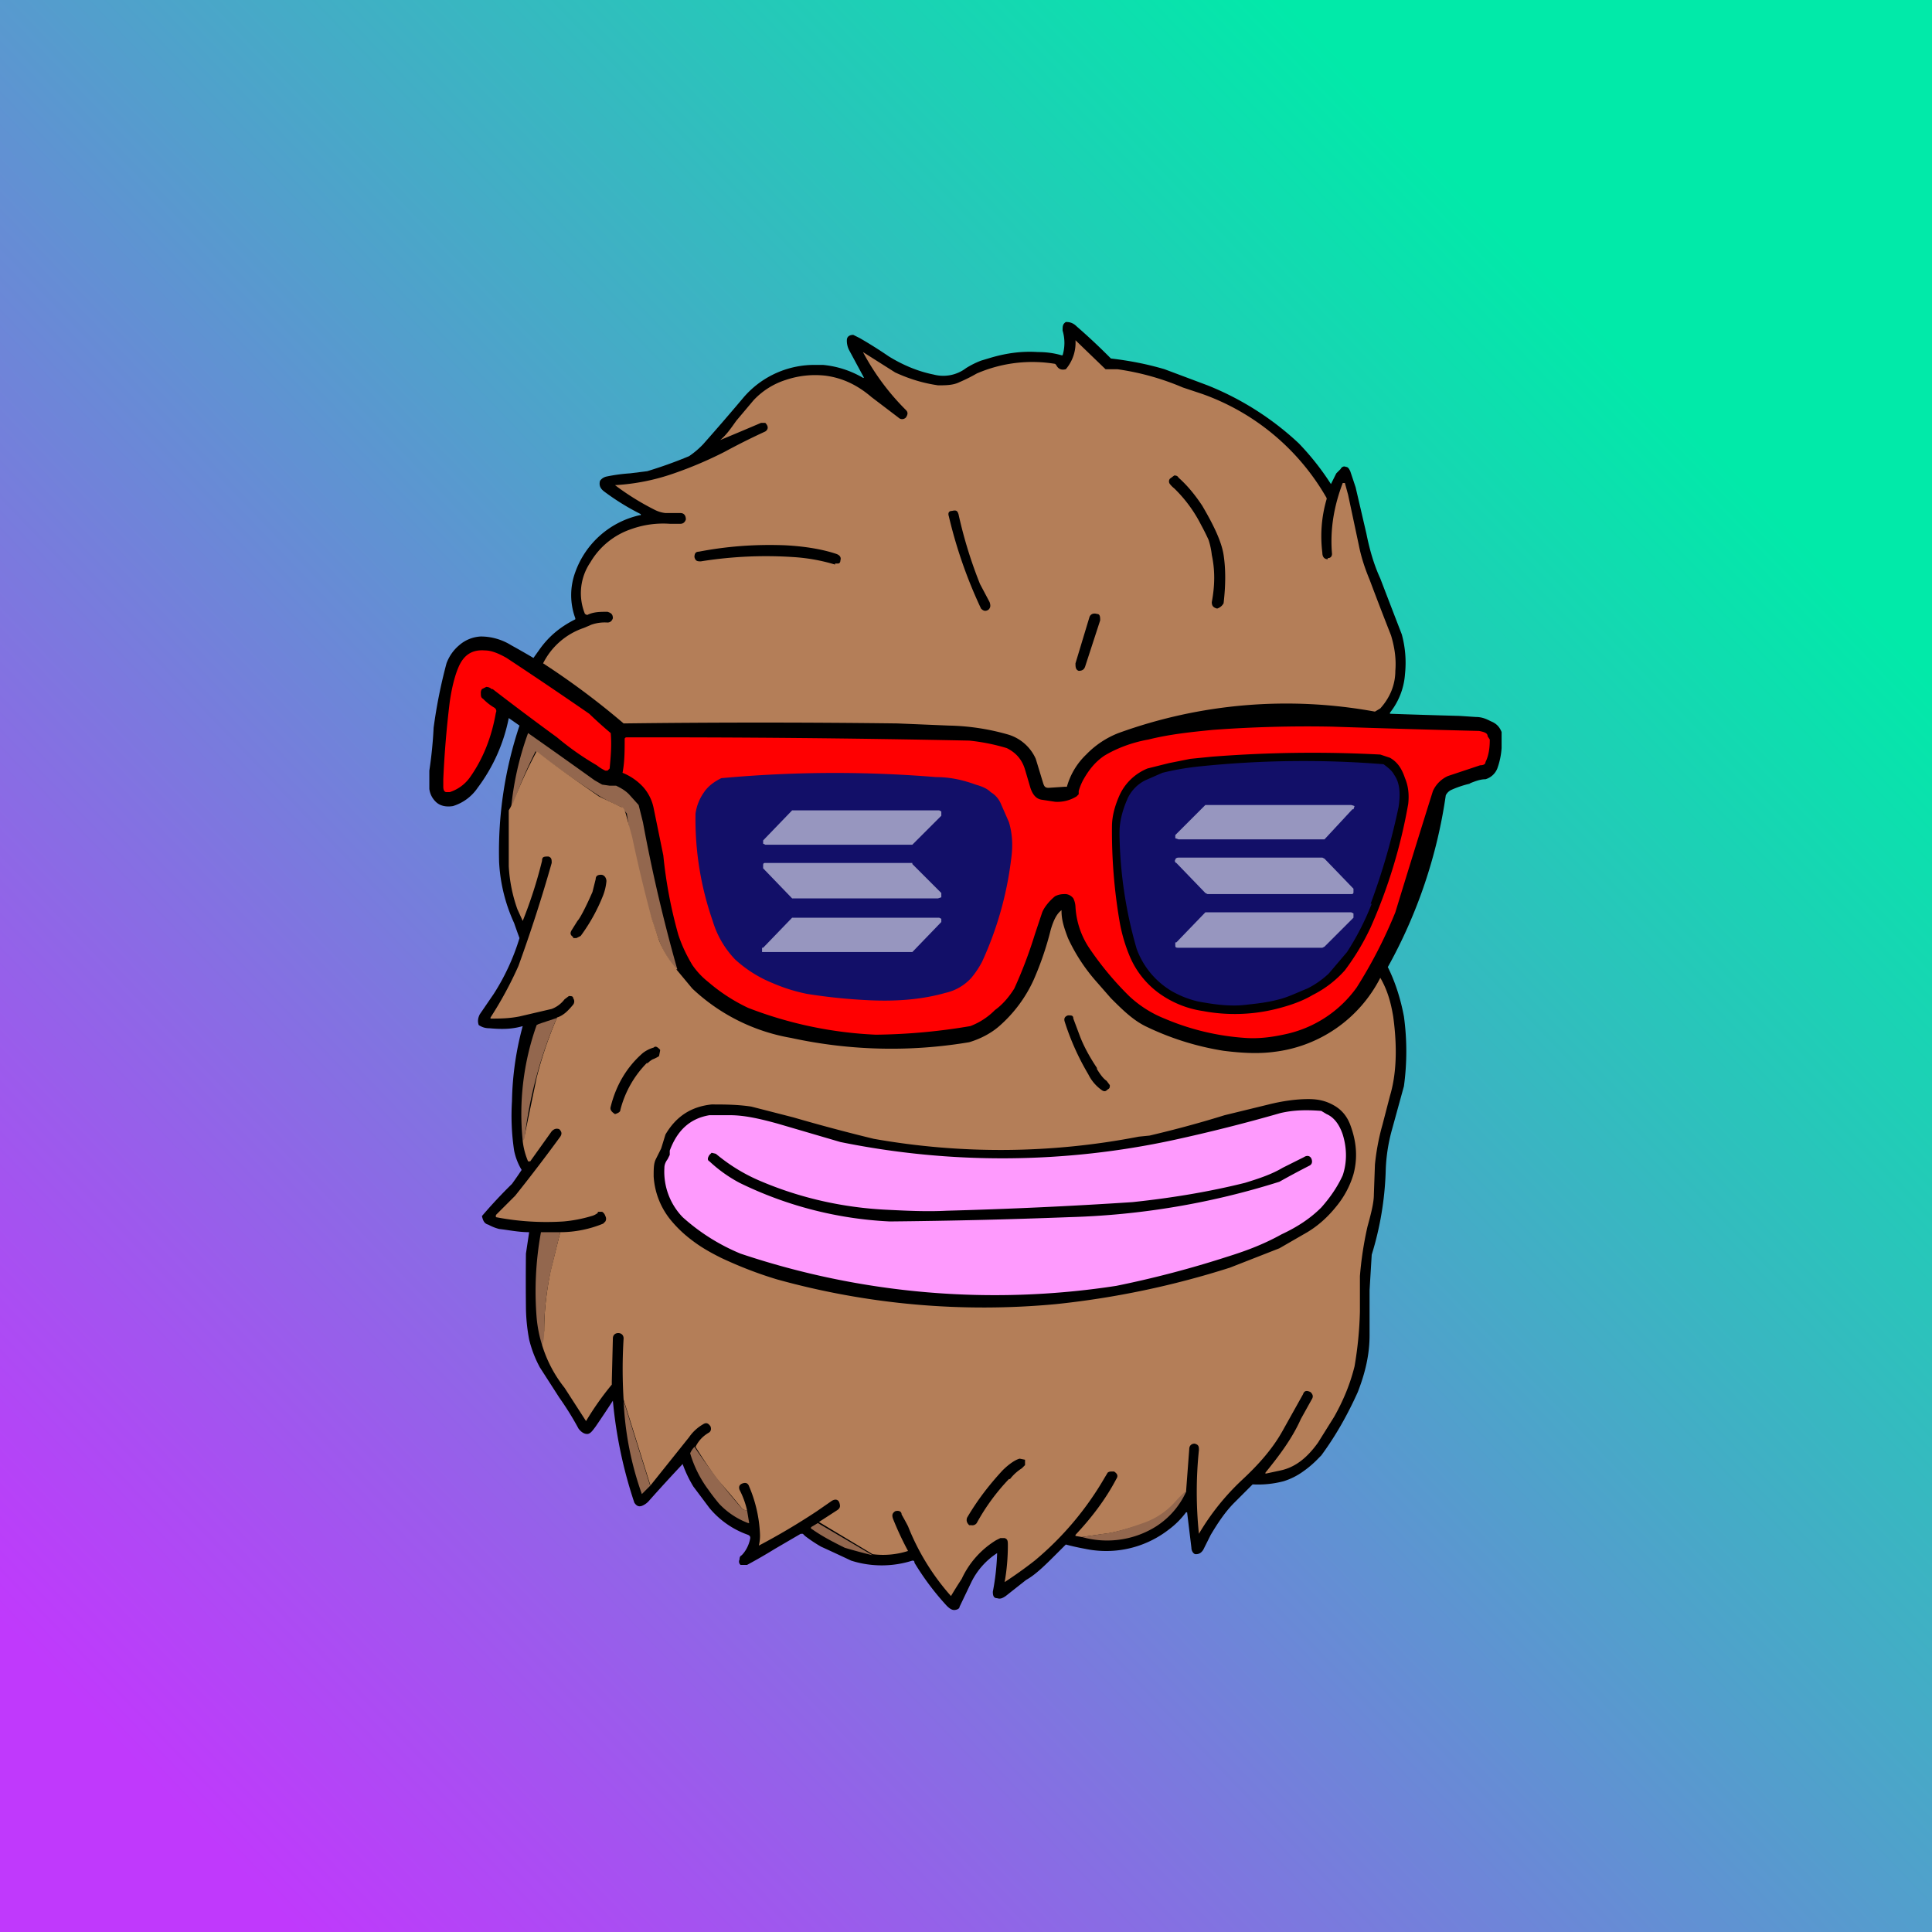 <!-- by TradingView --><svg width="18" height="18" viewBox="0 0 18 18" xmlns="http://www.w3.org/2000/svg"><path fill="url(#a)" d="M0 0h18v18H0z"/><path d="M13.7 7.3a.93.93 0 0 0-.18.06.11.11 0 0 0-.05.05 4.66 4.66 0 0 1-.54 1.6c.07.14.12.3.15.46a2.39 2.39 0 0 1 0 .65l-.11.4a1.6 1.6 0 0 0-.06.4 2.94 2.94 0 0 1-.13.77l-.02.33v.42c0 .18-.04.35-.11.53-.09.2-.2.4-.34.59l-.02.02a.96.96 0 0 1-.15.13.63.63 0 0 1-.18.09.93.93 0 0 1-.28.03h-.01l-.17.17c-.09.09-.16.2-.22.3l-.07.14c-.02.03-.04.04-.07.04-.02 0-.04-.03-.04-.06l-.04-.33h-.01a.77.77 0 0 1-.16.16.95.95 0 0 1-.78.18 2.3 2.3 0 0 1-.18-.04l-.08.08c-.11.11-.2.2-.29.25l-.19.15c-.03.02-.05.03-.08.02-.03 0-.04-.02-.04-.06a2.24 2.24 0 0 0 .04-.36.68.68 0 0 0-.24.27l-.11.23c0 .02-.03.03-.05.03-.02 0-.04-.01-.07-.04a2.49 2.49 0 0 1-.3-.4c0-.02-.01-.02-.02-.02a.94.94 0 0 1-.57 0 24.23 24.23 0 0 0-.28-.13 1.32 1.32 0 0 1-.15-.1l-.02-.02h-.02l-.24.14a5 5 0 0 1-.26.15H6.9a.04.04 0 0 1-.01-.05c0-.01 0-.03.02-.04.04-.04.07-.1.08-.16 0-.01 0-.02-.02-.03a.82.82 0 0 1-.36-.25l-.15-.2a1.15 1.15 0 0 1-.1-.21 16.2 16.2 0 0 0-.32.35.17.17 0 0 1-.06.04c-.03.01-.05 0-.07-.03a4.2 4.2 0 0 1-.2-.95 11.5 11.5 0 0 1-.16.24c-.03.04-.05.07-.08.07-.02 0-.05-.01-.08-.05a2.81 2.81 0 0 0-.18-.29l-.18-.28a1.07 1.07 0 0 1-.1-.26 1.7 1.7 0 0 1-.03-.3 22.98 22.98 0 0 1 0-.5l.03-.2c-.1 0-.19-.02-.28-.03a.43.43 0 0 1-.1-.04c-.04-.01-.05-.04-.06-.08a4.58 4.58 0 0 1 .28-.3 3.63 3.63 0 0 0 .09-.13.57.57 0 0 1-.07-.18 2.18 2.18 0 0 1-.02-.46 2.83 2.83 0 0 1 .1-.7c-.1.03-.2.03-.31.02-.04 0-.07-.01-.1-.03-.01-.03-.01-.06.01-.1l.13-.19a2.08 2.08 0 0 0 .24-.52 6.58 6.58 0 0 1-.05-.14 1.55 1.55 0 0 1-.14-.57 3.7 3.7 0 0 1 .19-1.27l-.1-.07a1.6 1.6 0 0 1-.29.65.43.43 0 0 1-.23.17c-.06.01-.12 0-.16-.04A.2.2 0 0 1 4 7.35v-.17a4 4 0 0 0 .04-.4 4.75 4.75 0 0 1 .12-.6.4.4 0 0 1 .12-.17.33.33 0 0 1 .2-.08c.1 0 .2.03.28.08a7.51 7.51 0 0 1 .21.12l.05-.07c.09-.13.2-.22.34-.29v-.01a.62.62 0 0 1 0-.43.83.83 0 0 1 .6-.53h.01v-.01a2.24 2.24 0 0 1-.34-.21c-.04-.03-.05-.06-.04-.1a.1.1 0 0 1 .06-.04 1.6 1.6 0 0 1 .22-.03l.16-.02a4.08 4.08 0 0 0 .39-.14.8.8 0 0 0 .13-.11 22.27 22.27 0 0 0 .38-.44.87.87 0 0 1 .68-.3h.06a.9.9 0 0 1 .37.12h.01l-.14-.26a.19.19 0 0 1-.02-.09c0-.03.02-.05.06-.05l.06.03a4.07 4.07 0 0 1 .27.17c.13.08.27.14.42.17a.35.35 0 0 0 .3-.06.8.8 0 0 1 .14-.07l.1-.03c.14-.04.28-.06.43-.05.08 0 .15.01.22.03h.01a.4.4 0 0 0 0-.23c0-.04 0-.06.03-.08.02 0 .06 0 .1.04a5.78 5.78 0 0 1 .32.3c.17.02.33.05.5.1l.4.15a2.72 2.72 0 0 1 .85.54 2.45 2.45 0 0 1 .3.38l.05-.1.04-.04c.01-.02.03-.03.05-.02.02 0 .03.02.04.04l.05.15.1.43c.03.15.07.29.13.42a172.49 172.49 0 0 0 .2.52 1 1 0 0 1 .03.37.65.65 0 0 1-.14.36v.01a82.23 82.23 0 0 0 .65.02l.15.01c.06 0 .1.02.14.04.05.02.08.05.1.1v.15a.69.69 0 0 1-.04.19.17.17 0 0 1-.11.1c-.05 0-.1.02-.15.04Z"/><path d="M12.37 5.2c.03 0 .04-.02.04-.04-.02-.23.02-.45.1-.66h.02l.03.11.1.47c.02.1.05.2.1.32a34.23 34.23 0 0 0 .2.52c.03.1.05.21.04.33 0 .13-.05.25-.14.35l-.05.03a4.58 4.58 0 0 0-2.39.2.84.84 0 0 0-.3.2.66.66 0 0 0-.18.3h-.02l-.15.01c-.03 0-.04-.01-.05-.04l-.07-.23a.41.41 0 0 0-.27-.23 2.14 2.14 0 0 0-.54-.08l-.48-.02a102.45 102.45 0 0 0-2.55 0 7.16 7.16 0 0 0-.75-.56.66.66 0 0 1 .38-.33l.07-.03a.38.38 0 0 1 .15-.02c.02 0 .04-.01.05-.04 0-.04-.02-.05-.05-.06-.07 0-.13 0-.19.03l-.02-.01a.51.51 0 0 1 .05-.48.7.7 0 0 1 .38-.31.88.88 0 0 1 .36-.05h.1c.02 0 .04-.01.05-.04 0-.04-.02-.06-.05-.06H6.2a.29.29 0 0 1-.1-.03 2.4 2.4 0 0 1-.37-.23 2 2 0 0 0 .55-.11 3.69 3.69 0 0 0 .47-.2 6.37 6.37 0 0 1 .38-.19c.03-.02.03-.05 0-.08h-.04a40.14 40.14 0 0 1-.38.16c.06-.05.1-.11.15-.18l.16-.19a.7.7 0 0 1 .3-.19.86.86 0 0 1 .37-.04c.15.02.29.08.43.2l.25.19c.02.02.05.02.07 0 .02-.03.02-.05 0-.07a2.25 2.25 0 0 1-.4-.54l.3.19c.13.06.26.1.4.12.07 0 .14 0 .2-.03a1.54 1.54 0 0 0 .16-.08 1.3 1.3 0 0 1 .73-.09l.01.01c.02.04.05.05.09.04a.38.38 0 0 0 .09-.27c0-.01 0-.01 0 0l.28.27H10.41a2.41 2.41 0 0 1 .61.17l.18.06a2.17 2.17 0 0 1 1.16.97v.01c-.05.17-.06.34-.04.5 0 .04.02.06.05.06Z" fill="#B47E58"/><path d="M10.94 4.55a.23.23 0 0 1-.04-.04.04.04 0 0 1 0-.05l.04-.03c.01 0 .03 0 .04.02.09.08.16.17.22.26.1.17.18.33.2.46.02.13.02.28 0 .45-.01.02-.03.04-.06.05-.04-.01-.05-.03-.05-.06.03-.16.03-.3 0-.44a.7.7 0 0 0-.03-.14 2.1 2.1 0 0 0-.07-.14 1.28 1.28 0 0 0-.25-.34ZM9.13 5.44l.09.17c.01.03.01.05-.01.07-.03.02-.05.01-.07-.01a4.37 4.37 0 0 1-.3-.86c-.01-.03 0-.05.03-.05.04-.01.05 0 .06.03.04.18.1.4.2.65ZM7.78 5.26a1.7 1.7 0 0 0-.39-.07 3.85 3.85 0 0 0-.86.04c-.03 0-.05 0-.06-.04 0-.03.01-.05.04-.05.26-.05.52-.07.8-.06.2.01.36.04.48.08.03.01.05.03.04.06 0 .02-.01.03-.02.03h-.03ZM10.22 5.72c-.03-.01-.06 0-.07.03l-.13.43c0 .03 0 .06.03.07.03 0 .05-.01.06-.04l.14-.43c0-.03 0-.06-.03-.06Z"/><path d="M4.58 6.42a.07.07 0 0 0-.05-.02l-.04.02a.06.06 0 0 0-.01.04c0 .02 0 .04.02.05a.5.5 0 0 0 .1.08c.02.01.03.03.02.05-.04.23-.12.43-.24.6a.37.37 0 0 1-.19.14h-.03c-.02 0-.03-.02-.03-.05v-.07a9.27 9.27 0 0 1 .06-.72c.02-.14.05-.25.08-.32.05-.12.13-.17.25-.16.06 0 .13.03.2.07a43.99 43.99 0 0 1 .77.52 3.83 3.83 0 0 0 .2.18c.01.11 0 .22-.01.33l-.02.02h-.02a.4.4 0 0 1-.08-.05 2.6 2.6 0 0 1-.37-.26 27.8 27.8 0 0 1-.6-.45ZM10.03 7.42l.02-.02v-.03a.54.54 0 0 1 .04-.1c.05-.09.11-.17.2-.23.1-.06.24-.12.41-.15.2-.05.4-.07.6-.09a12 12 0 0 1 1.11-.03 165.09 165.09 0 0 0 1.37.04c.05.01.08.02.08.05l.02.03c0 .08-.01.15-.04.21 0 .02-.02.03-.05.03l-.3.1a.28.28 0 0 0-.14.14A151.76 151.76 0 0 0 13 8.5a4.4 4.4 0 0 1-.36.7 1.1 1.1 0 0 1-.64.43c-.13.03-.26.05-.4.04a2.31 2.31 0 0 1-.75-.18 1.05 1.05 0 0 1-.33-.21 2.92 2.92 0 0 1-.36-.43.77.77 0 0 1-.14-.4.2.2 0 0 0-.02-.08.1.1 0 0 0-.07-.04c-.03 0-.06 0-.1.02-.05.04-.1.1-.12.15l-.07.21a4.16 4.16 0 0 1-.19.5c-.05.08-.11.15-.18.2a.64.64 0 0 1-.23.15 5.56 5.56 0 0 1-.88.08 3.74 3.74 0 0 1-1.19-.25 1.64 1.64 0 0 1-.37-.24.72.72 0 0 1-.15-.16c-.06-.1-.1-.19-.13-.28a4.27 4.27 0 0 1-.14-.74l-.09-.44a.42.42 0 0 0-.1-.2.53.53 0 0 0-.19-.13V7.2c.02-.1.02-.21.02-.32l.01-.01a140.42 140.42 0 0 1 3.2.03 1.85 1.85 0 0 1 .35.07c.08.04.14.1.17.2l.05.17c.02.06.05.1.1.11l.13.02a.34.34 0 0 0 .2-.05Z" fill="#FF0001"/><path d="M6.3 9.03a.87.87 0 0 1-.16-.27 5.89 5.89 0 0 1-.3-1.18l-.05-.06a1.93 1.93 0 0 1-.2-.1 9.47 9.47 0 0 1-.6-.42 4.2 4.2 0 0 0-.23.55 2.83 2.83 0 0 1 .16-.72 74.56 74.56 0 0 1 .62.44l.07.04.07.01h.06c.04.02.08.04.12.08l.09.1.04.16a14.97 14.97 0 0 0 .32 1.37Z" fill="#93674E"/><path d="m6.3 9.03.15.18a1.78 1.78 0 0 0 .92.46 4.38 4.38 0 0 0 1.66.04c.1-.03.2-.08.28-.15a1.27 1.27 0 0 0 .32-.43 2.89 2.89 0 0 0 .16-.47c.03-.1.06-.15.1-.18v.01c0 .09.03.17.06.25a1.66 1.66 0 0 0 .26.4l.14.16c.1.1.2.2.32.26a2.59 2.59 0 0 0 .73.23c.16.02.32.03.47.01a1.28 1.28 0 0 0 .99-.69c.07.12.1.24.12.36.04.29.03.54-.03.74l-.07.27c-.04.14-.06.27-.07.37l-.01.28c0 .08-.03.19-.06.3a3.28 3.28 0 0 0-.07.46V12.22a3.5 3.5 0 0 1-.05.51c-.04.16-.1.31-.19.47l-.15.24c-.1.14-.21.23-.35.26l-.14.03v-.01c.13-.16.25-.32.33-.5l.1-.18c.02-.03.01-.05-.01-.07-.04-.02-.06-.01-.07.02l-.19.34c-.1.18-.24.33-.38.46a2.25 2.25 0 0 0-.4.5 3.8 3.8 0 0 1 0-.78c0-.03 0-.05-.04-.06-.03 0-.05.02-.05.05l-.03.4a1.4 1.4 0 0 0-.1.1.7.7 0 0 1-.3.2c-.14.04-.26.08-.36.09l-.21.03-.06-.01v-.01c.15-.16.28-.33.38-.52.02-.03.01-.05-.02-.07h-.03a.05.05 0 0 0-.03.01l-.03.05a2.89 2.89 0 0 1-.65.77 3.93 3.93 0 0 1-.28.2c.02-.11.03-.23.03-.34 0-.04 0-.06-.03-.07h-.04l-.04.02a.83.83 0 0 0-.32.36 4.44 4.44 0 0 0-.1.16 2.19 2.19 0 0 1-.4-.65 2.68 2.68 0 0 0-.06-.11c0-.03-.03-.04-.06-.03-.03.02-.03.04-.02.07a2.87 2.87 0 0 0 .14.3.76.76 0 0 1-.33.03l-.5-.3.17-.11c.03-.02.03-.04.02-.07-.01-.03-.04-.04-.08-.01l-.13.09a6.24 6.24 0 0 1-.54.32.4.4 0 0 0 .01-.12 1.27 1.27 0 0 0-.1-.43c-.01-.03-.03-.04-.06-.03-.03.01-.04.03-.03.06a.8.8 0 0 1 .07.19c-.02 0-.03 0-.05-.02a6.73 6.73 0 0 0-.23-.27 5.7 5.7 0 0 1-.2-.3c.03-.06.07-.1.12-.13.02-.01.03-.03.02-.06-.02-.03-.04-.04-.07-.02a.4.4 0 0 0-.13.12l-.36.45-.25-.8a4.61 4.61 0 0 1 0-.57c0-.03-.02-.05-.05-.05-.03 0-.05.02-.05.05l-.01.4v.03a2.73 2.73 0 0 0-.24.34l-.2-.31a1.2 1.2 0 0 1-.21-.4l.02-.13c0-.18.02-.36.06-.56l.09-.36c.14 0 .28-.03.4-.08l.02-.02a.05.05 0 0 0 0-.05.07.07 0 0 0-.03-.04h-.04v.01a.16.16 0 0 1-.06.03 1.3 1.3 0 0 1-.26.05 2.48 2.48 0 0 1-.63-.04v-.02l.18-.18a15.88 15.88 0 0 0 .42-.55c.02-.03.01-.05-.01-.07-.03-.01-.05 0-.07.02l-.2.28h-.02a.67.67 0 0 1-.05-.19l.02-.06.11-.53c.04-.16.1-.35.19-.56.06-.02.1-.06.15-.12a.05.05 0 0 0 0-.06c0-.02-.02-.02-.04-.02l-.04.03a.27.27 0 0 1-.12.09l-.3.07c-.1.02-.19.02-.27.02v-.01A3.51 3.51 0 0 0 4.83 9a14.03 14.03 0 0 0 .31-.96c0-.03 0-.05-.03-.06-.04 0-.06 0-.06.04a4.17 4.17 0 0 1-.18.56l-.05-.11a1.42 1.42 0 0 1-.08-.4v-.52l.04-.07A4.2 4.2 0 0 1 5 7c.19.15.38.28.58.42l.21.1c.02 0 .03.03.04.06l.06.22a14.1 14.1 0 0 0 .18.75l.07.21c.04.1.1.2.17.27Z" fill="#B47E58"/><path d="M12.53 9.04a1 1 0 0 1-.3.23c-.1.06-.22.1-.34.13a1.6 1.6 0 0 1-.68.02.93.93 0 0 1-.43-.18.82.82 0 0 1-.25-.32 1.5 1.5 0 0 1-.1-.34 4.98 4.98 0 0 1-.07-.88c0-.1.03-.2.07-.29.05-.11.14-.2.26-.25l.2-.05.2-.04.2-.02a12 12 0 0 1 1.57-.02l.09.03c.07.04.11.1.14.19.03.07.04.15.03.24a4.94 4.94 0 0 1-.35 1.15c-.07.15-.15.28-.24.4Z"/><path d="M12.78 8.42a2.5 2.5 0 0 1-.23.45l-.17.2a.83.83 0 0 1-.2.14c-.1.04-.18.08-.26.1-.11.03-.21.04-.3.05-.15.02-.3 0-.46-.03a.9.9 0 0 1-.25-.1.76.76 0 0 1-.32-.39 4.02 4.02 0 0 1-.16-1.08c0-.11.03-.22.08-.33a.36.36 0 0 1 .16-.16l.16-.07a2.51 2.51 0 0 1 .35-.06 9.37 9.37 0 0 1 1.71-.02c.04.03.08.06.1.1.05.07.06.17.04.3a6.28 6.28 0 0 1-.26.9ZM9.4 7.66c.03.1.04.21.02.35a3.22 3.22 0 0 1-.27.95.85.85 0 0 1-.1.15.46.46 0 0 1-.24.14c-.21.06-.44.08-.69.07a5.22 5.22 0 0 1-.6-.06 1.59 1.59 0 0 1-.32-.1 1.16 1.16 0 0 1-.35-.22.88.88 0 0 1-.21-.36 2.87 2.87 0 0 1-.16-1 .45.45 0 0 1 .08-.2c.04-.06.1-.1.16-.13a11.54 11.54 0 0 1 2-.01c.14 0 .26.03.37.07.07.02.11.04.14.07.05.03.08.07.1.12l.07.16Z" fill="#120F68"/><path d="m12.6 7.54-.26.28h-1.36l-.03-.01v-.03l.28-.28h1.36l.03.01-.01.03ZM8.77 7.6l-.27.27H7.13l-.02-.01v-.03l.27-.28h1.37l.02.01v.03ZM12.34 8l.27.28v.03c0 .01 0 .02-.02.02h-1.34l-.02-.01-.27-.28c-.01 0-.02-.02-.01-.03 0-.01.01-.02.03-.02h1.34l.02.01ZM8.5 8.05l.27.27v.04l-.03.01H7.38l-.27-.28v-.03c0-.02.01-.02.02-.02H8.5Z" fill="#9796BF"/><path d="m5.52 8.31.03-.12c0-.03.02-.04.05-.04.03 0 .05.03.05.06a.5.5 0 0 1-.03.13 1.67 1.67 0 0 1-.21.38l-.04.02h-.03v-.01c-.03-.02-.03-.04-.01-.07l.05-.08c.02-.02.07-.11.14-.27Z"/><path d="m10.96 8.78.27-.28h1.36l.02.01v.04l-.27.27-.02.01h-1.34c-.02 0-.03 0-.03-.02v-.03ZM7.11 8.83l.27-.28h1.37l.02.01v.03l-.27.28H7.1v-.04Z" fill="#9796BF"/><path d="M10.22 9.96c.03.05.06.09.09.11l.03.04c0 .02 0 .03-.02.04-.02.02-.03.02-.05.01a.39.39 0 0 1-.13-.15 2.36 2.36 0 0 1-.22-.49c-.01-.03 0-.05.03-.06h.01c.02 0 .04 0 .04.03l.06.16c.03.08.08.18.16.3Z"/><path d="M5.19 9.48a4.02 4.02 0 0 0-.3 1.1c0 .01 0 .03-.02.05A2.47 2.47 0 0 1 5 9.55l.02-.01.18-.06Z" fill="#93674E"/><path d="M6.03 9.9a.96.96 0 0 0-.25.44c0 .02-.02.03-.05.04-.03-.02-.05-.04-.04-.07.05-.2.15-.37.3-.5a.3.3 0 0 1 .1-.05c.02-.02.04 0 .06.02v.01l-.01.05a.32.32 0 0 1-.06.03.2.2 0 0 0-.05.04ZM6.44 11.55a1.13 1.13 0 0 1-.18-.17.71.71 0 0 1-.17-.42c0-.07 0-.12.02-.16l.05-.1.04-.13c.1-.17.24-.26.43-.28.11 0 .24 0 .37.02l.39.1a17.48 17.48 0 0 0 .75.2 6.76 6.76 0 0 0 2.47-.02l.1-.01c.17-.04.41-.1.7-.19l.41-.1c.12-.03.25-.05.37-.05.1 0 .17.02.24.06.07.04.12.1.15.18.06.16.07.31.03.46a.85.85 0 0 1-.16.3c-.08.1-.17.18-.27.24l-.26.15-.46.18a8.1 8.1 0 0 1-1.62.34 7.2 7.2 0 0 1-2.6-.23c-.2-.06-.37-.13-.52-.2-.1-.05-.19-.1-.28-.17Z"/><path d="M6.24 10.76v-.04c.07-.19.19-.3.37-.33h.19c.13 0 .27.03.45.08l.58.17a7.56 7.56 0 0 0 3.11-.02 15.56 15.56 0 0 0 .99-.25c.13-.03.25-.03.38-.02l.05.03c.07.03.12.1.15.19.04.13.04.26 0 .38-.05.11-.12.21-.2.3-.1.1-.22.18-.37.25-.18.1-.35.16-.51.21a9.53 9.53 0 0 1-1.03.27 7.44 7.44 0 0 1-3.5-.3 1.87 1.87 0 0 1-.54-.34.61.61 0 0 1-.17-.46c0-.01 0-.04.03-.08l.02-.04Z" fill="#FE9AFD"/><path d="M6.67 10.75c.12.1.26.19.43.26.38.16.77.24 1.14.26.2.01.39.02.58.01a44.4 44.4 0 0 0 1.73-.08c.38-.04.73-.1 1.05-.18.13-.04.25-.08.35-.14l.2-.1c.03-.02.06-.01.07.02.01.03 0 .05-.02.06a7.72 7.72 0 0 0-.28.15 7.15 7.15 0 0 1-1.96.33 57.6 57.6 0 0 1-1.67.04 3.56 3.56 0 0 1-1.4-.36 1.3 1.3 0 0 1-.28-.2c-.02-.01-.02-.03 0-.06l.02-.02.04.01Z"/><path d="m5.22 11.48-.09.37c-.04.19-.06.37-.06.55 0 .04 0 .08-.02.13a1.2 1.2 0 0 1-.05-.25 3.06 3.06 0 0 1 .04-.8h.18ZM6.06 13.84l-.08.08a2.96 2.96 0 0 1-.17-.87l.25.8ZM6.47 13.48a5.71 5.71 0 0 0 .43.56l.01.01c.02.02.03.02.05.02l.02.12h-.01a.72.72 0 0 1-.27-.18 2.03 2.03 0 0 1-.1-.13 1.08 1.08 0 0 1-.17-.34.2.2 0 0 1 .04-.06Z" fill="#93674E"/><path d="M9.4 13.78a1.96 1.96 0 0 0-.3.41.05.05 0 0 1-.05.02h-.02c-.02-.02-.03-.04-.02-.07.1-.17.21-.31.33-.44.06-.06.12-.1.16-.11l.05.01v.05l-.03.03a.43.43 0 0 0-.11.1Z"/><path d="M11.05 13.9a.75.75 0 0 1-.31.34.86.86 0 0 1-.66.08l.2-.03c.1-.01.23-.05.37-.1a.7.7 0 0 0 .3-.2 1.32 1.32 0 0 1 .1-.1ZM7.62 14.19l.51.3a5.3 5.3 0 0 1-.26-.07c-.1-.05-.2-.1-.3-.17-.02-.01-.02-.02 0-.03l.05-.03Z" fill="#93674E"/><defs><linearGradient id="a" x1="16.56" y1="4.74" x2="2.74" y2="18" gradientUnits="userSpaceOnUse"><stop stop-color="#01EAA9"/><stop offset="1" stop-color="#C039FC"/></linearGradient></defs></svg>